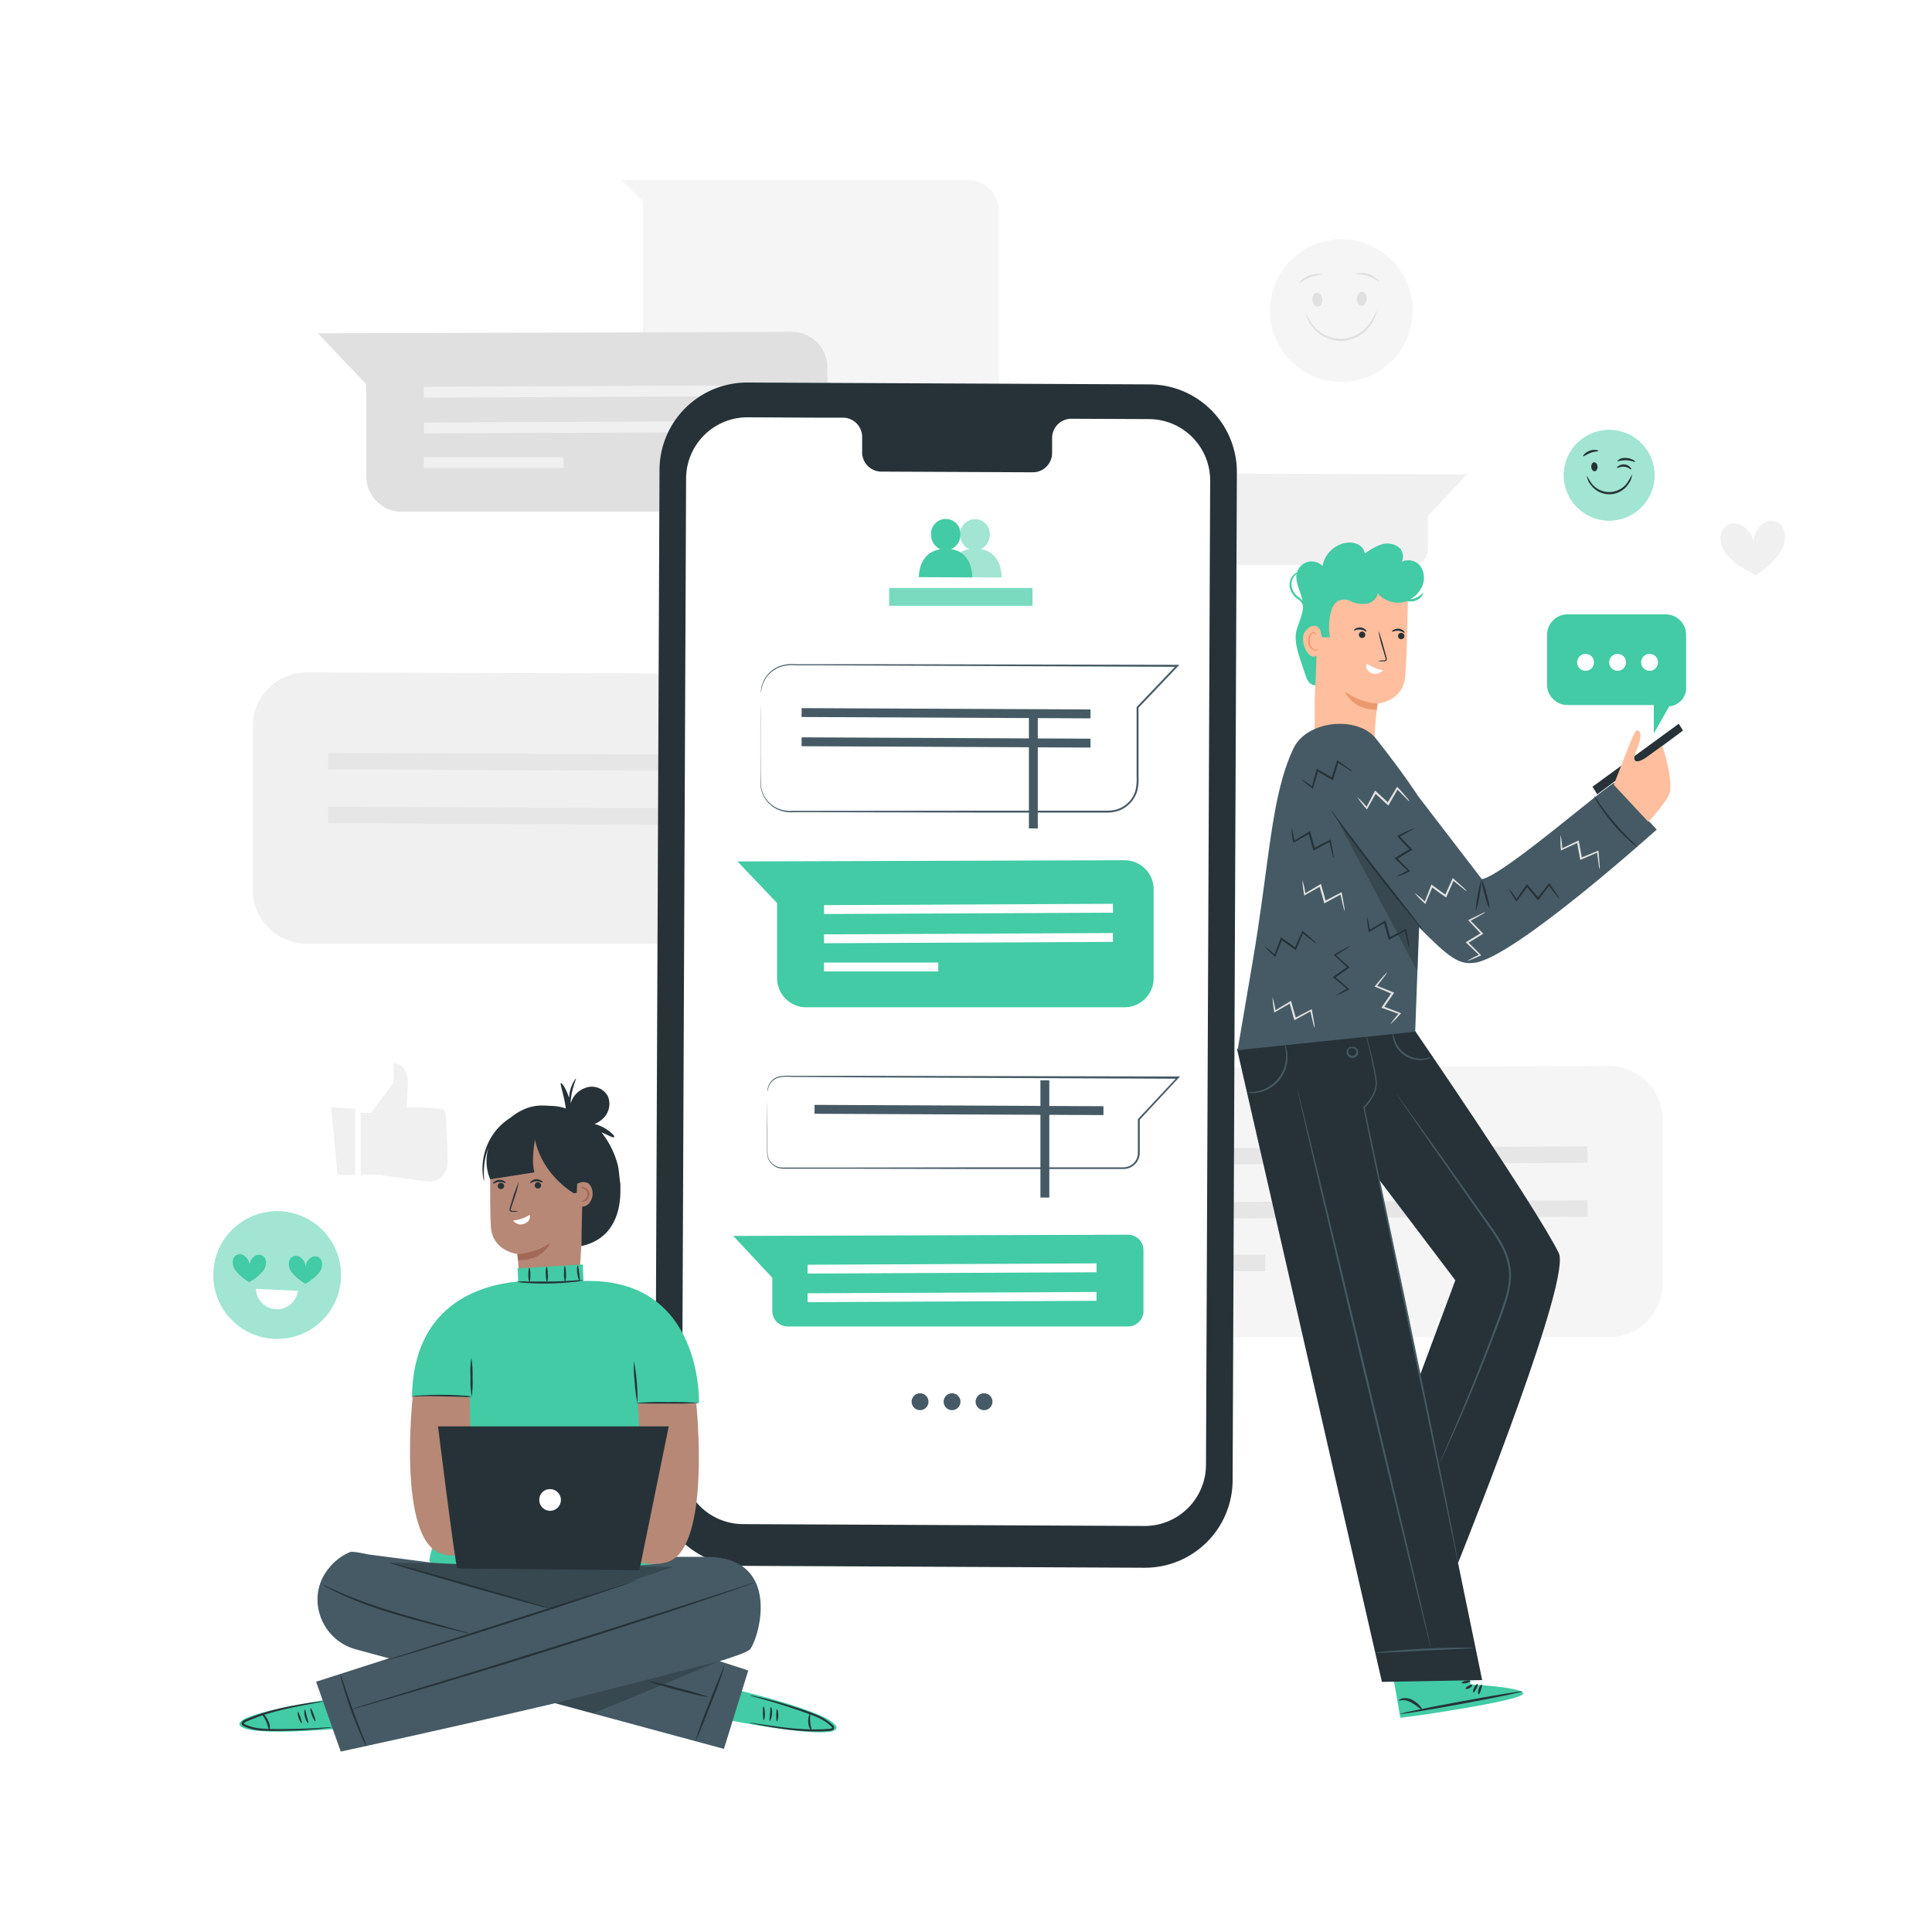 <svg class="animated" id="freepik_stories-chat" xmlns="http://www.w3.org/2000/svg" viewBox="0 0 500 500" version="1.1"
    xmlns:xlink="http://www.w3.org/1999/xlink" xmlns:svgjs="http://svgjs.com/svgjs">
    <style>
        svg#freepik_stories-chat:not(.animated) .animable {
            opacity: 0;
        }

        svg#freepik_stories-chat.animated #freepik--background-complete--inject-2 {
            animation: 1s 1 forwards cubic-bezier(.36, -0.01, .5, 1.38) fadeIn;
            animation-delay: 0s;
        }

        svg#freepik_stories-chat.animated #freepik--Device--inject-2 {
            animation: 1s 1 forwards cubic-bezier(.36, -0.01, .5, 1.38) zoomIn;
            animation-delay: 0s;
        }

        svg#freepik_stories-chat.animated #freepik--Emojis--inject-2 {
            animation: 1s 1 forwards cubic-bezier(.36, -0.01, .5, 1.38) slideUp;
            animation-delay: 0s;
        }

        svg#freepik_stories-chat.animated #freepik--character-2--inject-2 {
            animation: 1s 1 forwards cubic-bezier(.36, -0.01, .5, 1.38) slideRight;
            animation-delay: 0s;
        }

        svg#freepik_stories-chat.animated #freepik--character-1--inject-2 {
            animation: 1s 1 forwards cubic-bezier(.36, -0.01, .5, 1.38) slideLeft;
            animation-delay: 0s;
        }

        @keyframes fadeIn {
            0% {
                opacity: 0;
            }

            100% {
                opacity: 1;
            }
        }

        @keyframes zoomIn {
            0% {
                opacity: 0;
                transform: scale(0.5);
            }

            100% {
                opacity: 1;
                transform: scale(1);
            }
        }

        @keyframes slideUp {
            0% {
                opacity: 0;
                transform: translateY(30px);
            }

            100% {
                opacity: 1;
                transform: inherit;
            }
        }

        @keyframes slideRight {
            0% {
                opacity: 0;
                transform: translateX(30px);
            }

            100% {
                opacity: 1;
                transform: translateX(0);
            }
        }

        @keyframes slideLeft {
            0% {
                opacity: 0;
                transform: translateX(-30px);
            }

            100% {
                opacity: 1;
                transform: translateX(0);
            }
        }
    </style>
    <g id="freepik--background-complete--inject-2" style="transform-origin: 263.696px 196.325px 0px;" class="animable">
        <path
            d="M430.3,289.76v42.41a13.9,13.9,0,0,1-13.9,13.9H264.33a13.9,13.9,0,0,1-13.89-13.9V296.33L231.5,276.44l184.86-.57A13.89,13.89,0,0,1,430.3,289.76Z"
            style="fill: rgb(245, 245, 245); transform-origin: 330.9px 310.97px 0px;" id="elnplq1ymh989"
            class="animable"></path>
        <polygon points="272.85 301.56 410.85 300.92 410.83 296.68 272.84 297.32 272.85 301.56"
            style="fill: rgb(230, 230, 230); transform-origin: 341.845px 299.12px 0px;" id="elepd8v1ubgq7"
            class="animable"></polygon>
        <polygon points="272.85 315.51 410.85 314.88 410.83 310.64 272.84 311.27 272.85 315.51"
            style="fill: rgb(230, 230, 230); transform-origin: 341.845px 313.075px 0px;" id="el849thohiv7a"
            class="animable"></polygon>
        <g id="elg9phyxgmm7s">
            <rect x="272.84" y="324.74" width="54.6" height="4.24"
                style="fill: rgb(230, 230, 230); transform-origin: 300.14px 326.86px 0px; transform: rotate(-0.28deg);"
                class="animable" id="elg8nh8e2nds7"></rect>
        </g>
        <path d="M160.79,46.58h89.69a8,8,0,0,1,8,8V98.49a8,8,0,0,1-8,8H174.37a8,8,0,0,1-8-8V52.12Z"
            style="fill: rgb(245, 245, 245); transform-origin: 209.635px 76.535px 0px;" id="elw1dl6m612s8"
            class="animable"></path>
        <path
            d="M273.47,126.44V142.2a4,4,0,0,0,4,4h88.06a4,4,0,0,0,4-4v-8.61l10.11-10.82-102.16-.33A4,4,0,0,0,273.47,126.44Z"
            style="fill: rgb(240, 240, 240); transform-origin: 326.555px 134.32px 0px;" id="elkb3ifbtu64"
            class="animable"></path>
        <path
            d="M214.11,95.09v28.13a9.21,9.21,0,0,1-9.21,9.22H104a9.21,9.21,0,0,1-9.21-9.22V99.46L82.26,86.26l122.61-.38A9.21,9.21,0,0,1,214.11,95.09Z"
            style="fill: rgb(224, 224, 224); transform-origin: 148.185px 109.16px 0px;" id="el96kkvqiuf5n"
            class="animable"></path>
        <polygon points="109.69 102.92 201.21 102.5 201.2 99.69 109.68 100.11 109.69 102.92"
            style="fill: rgb(240, 240, 240); transform-origin: 155.445px 101.305px 0px;" id="elwevljj72rm"
            class="animable"></polygon>
        <polygon points="109.69 112.18 201.21 111.75 201.2 108.94 109.68 109.36 109.69 112.18"
            style="fill: rgb(240, 240, 240); transform-origin: 155.445px 110.56px 0px;" id="el0lfwz9ogtdxj"
            class="animable"></polygon>
        <g id="elq5nh2kx50a9">
            <rect x="109.68" y="118.3" width="36.21" height="2.81"
                style="fill: rgb(240, 240, 240); transform-origin: 127.785px 119.705px 0px; transform: rotate(-0.28deg);"
                class="animable" id="elhuwjiwk4in"></rect>
        </g>
        <path
            d="M65.45,187.92v42.42a13.89,13.89,0,0,0,13.9,13.89H231.42a13.89,13.89,0,0,0,13.9-13.89V194.5l18.93-19.89L79.39,174A13.9,13.9,0,0,0,65.45,187.92Z"
            style="fill: rgb(240, 240, 240); transform-origin: 164.85px 209.115px 0px;" id="el59fqwvwav3x"
            class="animable"></path>
        <polygon points="222.9 199.72 84.9 199.09 84.92 194.85 222.91 195.48 222.9 199.72"
            style="fill: rgb(230, 230, 230); transform-origin: 153.905px 197.285px 0px;" id="el2rpntxsrnhg"
            class="animable"></polygon>
        <polygon points="222.9 213.68 84.9 213.04 84.92 208.8 222.91 209.44 222.9 213.68"
            style="fill: rgb(230, 230, 230); transform-origin: 153.905px 211.24px 0px;" id="ely7z0h3fftef"
            class="animable"></polygon>
        <g id="elr1p63o8afs">
            <rect x="193.49" y="197.72" width="4.24" height="54.6"
                style="fill: rgb(230, 230, 230); transform-origin: 195.61px 225.02px 0px; transform: rotate(-89.72deg);"
                class="animable" id="elwfrero4m92"></rect>
        </g>
        <g id="el0jvttfqh6abc">
            <circle cx="347.14" cy="80.39" r="18.47"
                style="fill: rgb(245, 245, 245); transform-origin: 347.14px 80.39px 0px; transform: rotate(-65.78deg);"
                class="animable" id="eljoit8srkjh"></circle>
        </g>
        <path
            d="M340.77,75.74c.69-.06,1.33.71,1.41,1.72s-.41,1.88-1.11,1.94-1.34-.72-1.42-1.73S340.07,75.79,340.77,75.74Z"
            style="fill: rgb(224, 224, 224); transform-origin: 340.915px 77.57px 0px;" id="el81xbbcbbpc4"
            class="animable"></path>
        <path d="M342.39,71.06a21.58,21.58,0,0,0-3.29.67,21.65,21.65,0,0,0-2.94,1.63,5.81,5.81,0,0,1,6.23-2.3Z"
            style="fill: rgb(224, 224, 224); transform-origin: 339.275px 72.116px 0px;" id="elxeay6plkzq8"
            class="animable"></path>
        <path d="M352.51,75.5c-.71,0-1.31.76-1.35,1.78s.49,1.85,1.2,1.88,1.3-.77,1.34-1.78S353.21,75.52,352.51,75.5Z"
            style="fill: rgb(224, 224, 224); transform-origin: 352.43px 77.33px 0px;" id="elus2uhc88zh9"
            class="animable"></path>
        <path d="M350.69,70.89a5.8,5.8,0,0,1,6.31,2,20.23,20.23,0,0,0-3-1.51A22.38,22.38,0,0,0,350.69,70.89Z"
            style="fill: rgb(224, 224, 224); transform-origin: 353.845px 71.76px 0px;" id="el7ph1s1ervmf"
            class="animable"></path>
        <path
            d="M356.25,80.2a3.34,3.34,0,0,1-.13,1A8.48,8.48,0,0,1,355,83.7a9.82,9.82,0,0,1-2.81,2.91,8.93,8.93,0,0,1-9.53.5,9.94,9.94,0,0,1-3.11-2.61,8.49,8.49,0,0,1-1.32-2.38,2.71,2.71,0,0,1-.23-1,14.06,14.06,0,0,0,1.85,3.11,9.67,9.67,0,0,0,3,2.41,8.64,8.64,0,0,0,9-.47,9.82,9.82,0,0,0,2.77-2.71A14.42,14.42,0,0,0,356.25,80.2Z"
            style="fill: rgb(224, 224, 224); transform-origin: 347.125px 84.226px 0px;" id="elymu0w0ifhk"
            class="animable"></path>
        <path
            d="M93.35,288H96l5.84-7.78v-5.11s4.13-.24,3.65,6.45,0,5,0,5,8.77,0,9.5.76c.53.53.77,8.87.86,13.39a4.92,4.92,0,0,1-3.62,4.94,4.49,4.49,0,0,1-1,.12C109.15,305.72,98,304,98,304H93.35Z"
            style="fill: rgb(240, 240, 240); transform-origin: 104.602px 290.44px 0px;" id="eloyw0t0jzkw"
            class="animable"></path>
        <polygon points="85.7 286.57 87.34 304.06 91.92 304.06 91.92 286.92 85.7 286.57"
            style="fill: rgb(240, 240, 240); transform-origin: 88.81px 295.315px 0px;" id="eltugkuv17ap7"
            class="animable"></polygon>
        <path
            d="M461,135.92a3.54,3.54,0,0,0-4.94-.23,6,6,0,0,0-2.25,4.56,6.14,6.14,0,0,0-3-4.22,3.58,3.58,0,0,0-4.91.88,4.79,4.79,0,0,0-.5,3.42,6.5,6.5,0,0,0,1.42,3.19c2.77,2.94,4.2,3.41,7.63,5.4,3.12-2.42,4.13-3,6.47-6.33a6.54,6.54,0,0,0,1-3.35A4.83,4.83,0,0,0,461,135.92Z"
            style="fill: rgb(240, 240, 240); transform-origin: 453.611px 141.858px 0px;" id="eli8kf7bk3w6n"
            class="animable"></path>
    </g>
    <g id="freepik--Device--inject-2" style="transform-origin: 244.835px 252.365px 0px;" class="animable">
        <path
            d="M296.22,405.73l-104.08-.49a22.66,22.66,0,0,1-22.57-22.76l1.11-260.93A22.68,22.68,0,0,1,193.45,99l104.08.48a22.68,22.68,0,0,1,22.57,22.77L319,383.15A22.69,22.69,0,0,1,296.22,405.73Z"
            style="fill: rgb(38, 50, 56); transform-origin: 244.835px 252.365px 0px;" id="el9ka438aylfu"
            class="animable"></path>
        <path
            d="M297.38,108.46l-20.18-.09a5,5,0,0,0-4.92,5.1v3.66a5,5,0,0,1-4.92,5.1L228,122.05a5,5,0,0,1-4.88-5.15l0-3.66a5,5,0,0,0-4.88-5.15l-7.1,0L193.51,108a15.88,15.88,0,0,0-15.95,15.81l-1.08,254.68a15.89,15.89,0,0,0,15.81,15.95l103.87.48a15.88,15.88,0,0,0,15.95-15.81l1.08-254.68A15.89,15.89,0,0,0,297.38,108.46Z"
            style="fill: rgb(255, 255, 255); transform-origin: 244.835px 251.46px 0px;" id="elckwo03xzczu"
            class="animable"></path>
        <path d="M240.29,362.76a2.18,2.18,0,1,1-2.18-2.18A2.19,2.19,0,0,1,240.29,362.76Z"
            style="fill: rgb(69, 90, 100); transform-origin: 238.11px 362.76px 0px;" id="elafn0w1sqka" class="animable">
        </path>
        <path d="M248.57,362.76a2.18,2.18,0,1,1-2.18-2.18A2.19,2.19,0,0,1,248.57,362.76Z"
            style="fill: rgb(69, 90, 100); transform-origin: 246.39px 362.76px 0px;" id="eltkcsa7oc2k" class="animable">
        </path>
        <path d="M256.85,362.76a2.18,2.18,0,1,1-2.18-2.18A2.19,2.19,0,0,1,256.85,362.76Z"
            style="fill: rgb(69, 90, 100); transform-origin: 254.67px 362.76px 0px;" id="elkclowxyabs" class="animable">
        </path>
        <path
            d="M196.91,179.51s0-.18,0-.55a7.22,7.22,0,0,1,1.47-4,7.44,7.44,0,0,1,2.81-2.32,9.13,9.13,0,0,1,4.53-.75h18.92l80,.16h.59l-.41.43-10.25,10.78.07-.17v17.85a13.38,13.38,0,0,1-.26,3.55,7.66,7.66,0,0,1-1.69,3.15,7.75,7.75,0,0,1-2.88,2.06,8.59,8.59,0,0,1-3.46.59H253.71L210,210.2H205.4a8.67,8.67,0,0,1-4.29-.77,7.68,7.68,0,0,1-4.32-6.39c0-5,0-9.21,0-12.7s0-6.17.05-8c0-.91,0-1.6,0-2.09s0-.71,0-.71,0,.24,0,.71,0,1.18,0,2.09c0,1.85,0,4.55,0,8s0,7.75.07,12.68a7.37,7.37,0,0,0,4.18,6.11,8.28,8.28,0,0,0,4.14.72H210l43.76-.05,25.84,0h6.78a8,8,0,0,0,3.26-.55,7.35,7.35,0,0,0,2.7-1.92,7.09,7.09,0,0,0,1.56-2.94,12.84,12.84,0,0,0,.25-3.42V183l.07-.07,10.26-10.78.19.43-80-.34-13.44-.07-5.49,0a9,9,0,0,0-4.44.69,7.34,7.34,0,0,0-2.78,2.24,7.65,7.65,0,0,0-1.22,2.34A11.38,11.38,0,0,0,196.91,179.51Z"
            style="fill: rgb(69, 90, 100); transform-origin: 251.01px 191.074px 0px;" id="elb4o75a4f2ci"
            class="animable"></path>
        <polygon points="282.22 185.91 207.45 185.56 207.46 183.26 282.22 183.61 282.22 185.91"
            style="fill: rgb(69, 90, 100); transform-origin: 244.835px 184.585px 0px;" id="elztnwowq622"
            class="animable"></polygon>
        <polygon points="282.22 193.47 207.45 193.12 207.46 190.82 282.22 191.17 282.22 193.47"
            style="fill: rgb(69, 90, 100); transform-origin: 244.835px 192.145px 0px;" id="elb4skm7ud0y6"
            class="animable"></polygon>
        <g id="eljdf501l07wb">
            <rect x="266.28" y="184.82" width="2.3" height="29.58"
                style="fill: rgb(69, 90, 100); transform-origin: 267.43px 199.61px 0px; transform: rotate(-89.72deg);"
                class="animable" id="el8lzwydv67rh"></rect>
        </g>
        <path
            d="M298.56,230.15v23a7.53,7.53,0,0,1-7.52,7.53h-82.4a7.53,7.53,0,0,1-7.53-7.53V233.72l-10.25-10.78L291,222.63A7.52,7.52,0,0,1,298.56,230.15Z"
            style="fill: #42CBA5; transform-origin: 244.71px 241.655px 0px;" id="el23baq4oifju" class="animable"></path>
        <polygon points="213.26 236.55 288.03 236.2 288.02 233.9 213.25 234.25 213.26 236.55"
            style="fill: rgb(255, 255, 255); transform-origin: 250.64px 235.225px 0px;" id="elbqtfep98je4"
            class="animable"></polygon>
        <polygon points="213.26 244.11 288.03 243.76 288.02 241.47 213.25 241.81 213.26 244.11"
            style="fill: rgb(255, 255, 255); transform-origin: 250.64px 242.79px 0px;" id="elyf5qsdyoipi"
            class="animable"></polygon>
        <g id="elpm5mdf6gb2c">
            <rect x="213.25" y="249.11" width="29.58" height="2.3"
                style="fill: rgb(255, 255, 255); transform-origin: 228.04px 250.26px 0px; transform: rotate(-0.28deg);"
                class="animable" id="eltzgm8s11cbm"></rect>
        </g>
        <path
            d="M253.71,142.12a4,4,0,0,0,2.4-3.74,3.79,3.79,0,1,0-7.57,0,4,4,0,0,0,2.41,3.77c-5.83.88-5.57,7.22-5.57,7.22l13.79.06S259.49,143,253.71,142.12Z"
            style="fill: #42CBA5; transform-origin: 252.276px 141.913px 0px;" id="elvhz8yqviorl" class="animable">
        </path>
        <g id="el9kfm06yqche">
            <path
                d="M253.71,142.12a4,4,0,0,0,2.4-3.74,3.79,3.79,0,1,0-7.57,0,4,4,0,0,0,2.41,3.77c-5.83.88-5.57,7.22-5.57,7.22l13.79.06S259.49,143,253.71,142.12Z"
                style="fill: rgb(255, 255, 255); opacity: 0.5; transform-origin: 252.276px 141.913px 0px;"
                class="animable" id="elw8jdubbwn1s"></path>
        </g>
        <path
            d="M246.14,142.12a4.06,4.06,0,0,0,2.41-3.74,3.8,3.8,0,1,0-7.58,0,4,4,0,0,0,2.41,3.77c-5.83.88-5.57,7.22-5.57,7.22l13.79.06S251.92,143,246.14,142.12Z"
            style="fill: #42CBA5; transform-origin: 244.706px 141.867px 0px;" id="eldhhxpba1skt" class="animable">
        </path>
        <g id="elx6hjvrp6yl">
            <rect x="230.13" y="152.17" width="37.07" height="4.6"
                style="fill: #42CBA5; transform-origin: 248.665px 154.47px 0px; transform: rotate(0.26deg);"
                class="animable" id="elzv10warveia"></rect>
        </g>
        <g id="elusdvkw9x1ua">
            <rect x="230.13" y="152.17" width="37.07" height="4.6"
                style="fill: rgb(255, 255, 255); opacity: 0.3; transform-origin: 248.665px 154.47px 0px; transform: rotate(0.26deg);"
                class="animable" id="elupz4jy4vwqd"></rect>
        </g>
        <path
            d="M198.64,282.52a2.74,2.74,0,0,1,0-.54,3.86,3.86,0,0,1,.51-1.53,4.06,4.06,0,0,1,2-1.71,10,10,0,0,1,3.56-.31h22.93l77.21.16h.59L305,279,294.9,289.84l.07-.18v7.25c0,.54,0,1,0,1.6a4.23,4.23,0,0,1-2.84,3.79,4.58,4.58,0,0,1-1.63.24H279.73l-23.31,0L217,302.46H203.51a7.77,7.77,0,0,1-1.73-.1,4.14,4.14,0,0,1-3.2-3.34,9.47,9.47,0,0,1-.06-1.49c0-1.91,0-3.65,0-5.22,0-3.13,0-5.56.05-7.24,0-.81,0-1.43,0-1.88s0-.64,0-.64,0,.22,0,.64,0,1.07,0,1.88c0,1.68,0,4.11.05,7.24,0,1.57,0,3.31,0,5.22a8.63,8.63,0,0,0,.07,1.44,3.85,3.85,0,0,0,3,3.11,8.28,8.28,0,0,0,1.67.08H209l8,0,39.46-.06h34.07a4.08,4.08,0,0,0,1.45-.21,3.76,3.76,0,0,0,2.14-1.91,3.68,3.68,0,0,0,.36-1.42c0-.5,0-1.05,0-1.57v-7.35l.07-.07,10.12-10.82.18.43-77.2-.33-22.93-.15a9.6,9.6,0,0,0-3.5.26,4,4,0,0,0-2.48,3.1A4.51,4.51,0,0,1,198.64,282.52Z"
            style="fill: rgb(69, 90, 100); transform-origin: 251.976px 290.465px 0px;" id="elitl5eczxcs"
            class="animable"></path>
        <polygon points="285.57 288.58 210.8 288.24 210.81 285.94 285.58 286.29 285.57 288.58"
            style="fill: rgb(69, 90, 100); transform-origin: 248.19px 287.26px 0px;" id="elk2lfu39izi" class="animable">
        </polygon>
        <g id="el9ulrsvqtlpl">
            <rect x="269.26" y="279.59" width="2.3" height="30.34"
                style="fill: rgb(69, 90, 100); transform-origin: 270.41px 294.76px 0px; transform: rotate(-89.72deg);"
                class="animable" id="el29a9dptxnfz"></rect>
        </g>
        <path
            d="M295.93,323.54v15.75a4,4,0,0,1-4,4H203.87a4,4,0,0,1-4-4v-8.61l-10.11-10.82,102.17-.32A4,4,0,0,1,295.93,323.54Z"
            style="fill: #42CBA5; transform-origin: 242.845px 331.415px 0px;" id="elphy0v6bfjqk" class="animable">
        </path>
        <polygon points="209.01 329.6 283.78 329.26 283.77 326.96 209 327.31 209.01 329.6"
            style="fill: rgb(255, 255, 255); transform-origin: 246.39px 328.28px 0px;" id="el10ere4hih03k"
            class="animable"></polygon>
        <polygon points="209.01 337 283.78 336.65 283.77 334.36 209 334.7 209.01 337"
            style="fill: rgb(255, 255, 255); transform-origin: 246.39px 335.68px 0px;" id="elpqgqhs452l"
            class="animable"></polygon>
    </g>
    <g id="freepik--Emojis--inject-2" style="transform-origin: 241.704px 228.876px 0px;"
        class="animable animator-active">
        <circle cx="416.45" cy="123" r="11.73" style="fill: #42CBA5; transform-origin: 416.45px 123px 0px;"
            id="elbpeurepgske" class="animable"></circle>
        <g id="elbnazri2poh8">
            <circle cx="416.45" cy="123" r="11.73"
                style="fill: rgb(255, 255, 255); opacity: 0.5; transform-origin: 416.45px 123px 0px;" class="animable"
                id="elvczgdxwkrer"></circle>
        </g>
        <path d="M412.56,119.64c.44,0,.84.47.88,1.11s-.29,1.19-.74,1.21-.84-.47-.88-1.11S412.11,119.66,412.56,119.64Z"
            style="fill: rgb(38, 50, 56); transform-origin: 412.63px 120.8px 0px;" id="elrwldn3kglaq" class="animable">
        </path>
        <path d="M413.65,116.69c0,.17-1,.12-2,.5s-1.81,1-1.93.88.49-1,1.73-1.44S413.7,116.54,413.65,116.69Z"
            style="fill: rgb(38, 50, 56); transform-origin: 411.678px 117.25px 0px;" id="el7yzdkjmcwkp"
            class="animable"></path>
        <path
            d="M422.15,121.47c-.13.1-.76-.58-1.77-.68s-1.77.41-1.87.29.08-.29.41-.52a2.43,2.43,0,0,1,1.53-.36,2.34,2.34,0,0,1,1.41.68C422.14,121.18,422.21,121.42,422.15,121.47Z"
            style="fill: rgb(38, 50, 56); transform-origin: 420.326px 120.834px 0px;" id="elga9c48rgrsc"
            class="animable"></path>
        <path
            d="M423.16,119.51c-.09.14-1-.35-2.31-.39s-2.26.36-2.34.2a2.71,2.71,0,0,1,2.36-.79C422.33,118.58,423.26,119.4,423.16,119.51Z"
            style="fill: rgb(38, 50, 56); transform-origin: 420.839px 119.016px 0px;" id="elkx5e91ucgd"
            class="animable"></path>
        <path
            d="M422.33,122.77a3.71,3.71,0,0,1-.74,2.25,5.94,5.94,0,0,1-10,.31,3.56,3.56,0,0,1-.87-2.2,14.07,14.07,0,0,0,1.2,2,5.76,5.76,0,0,0,9.29-.29A16.79,16.79,0,0,0,422.33,122.77Z"
            style="fill: rgb(38, 50, 56); transform-origin: 416.525px 125.342px 0px;" id="elgmqg92lq2pg"
            class="animable"></path>
        <path d="M88.22,330.49a16.5,16.5,0,1,1-16-17A16.5,16.5,0,0,1,88.22,330.49Z"
            style="fill: #42CBA5; transform-origin: 71.728px 329.983px 0px;" id="el4w2z5rsta9l" class="animable">
        </path>
        <g id="el4cg3y562oot">
            <path d="M88.22,330.49a16.5,16.5,0,1,1-16-17A16.5,16.5,0,0,1,88.22,330.49Z"
                style="fill: rgb(255, 255, 255); opacity: 0.5; transform-origin: 71.728px 329.983px 0px;"
                class="animable" id="elmycduvb0jof"></path>
        </g>
        <path
            d="M68.48,325.45a1.84,1.84,0,0,0-2.54-.37,3.16,3.16,0,0,0-1.37,2.24A3.23,3.23,0,0,0,63.25,325a1.87,1.87,0,0,0-2.57.22,2.48,2.48,0,0,0-.42,1.73,3.42,3.42,0,0,0,.57,1.71,13,13,0,0,0,3.67,3.15,12.09,12.09,0,0,0,3.63-2.94,3.44,3.44,0,0,0,.67-1.67A2.45,2.45,0,0,0,68.48,325.45Z"
            style="fill: #42CBA5; transform-origin: 64.542px 328.2px 0px;" id="elv53626xjke" class="animable"></path>
        <path
            d="M83,325.86a1.83,1.83,0,0,0-2.54-.36,3.1,3.1,0,0,0-1.37,2.24,3.23,3.23,0,0,0-1.32-2.32,1.86,1.86,0,0,0-2.57.22,2.46,2.46,0,0,0-.42,1.73,3.32,3.32,0,0,0,.57,1.71,13,13,0,0,0,3.67,3.15,12.4,12.4,0,0,0,3.63-2.94,3.47,3.47,0,0,0,.67-1.68A2.47,2.47,0,0,0,83,325.86Z"
            style="fill: #42CBA5; transform-origin: 79.061px 328.618px 0px;" id="eldwykoirt4at" class="animable">
        </path>
        <path d="M77.08,334.05a5.44,5.44,0,0,1-10.84-.5Z"
            style="fill: rgb(255, 255, 255); transform-origin: 71.66px 336.199px 0px;" id="elxzlst4hv2dh"
            class="animable"></path>
    </g>
    <g id="freepik--character-2--inject-2" style="transform-origin: 378.245px 292.478px 0px;" class="animable">
        <path
            d="M380.6,435.92l-2-10.56-18.95,3.36,2.75,15.83,1.19-.13c5.29-.63,26.76-3.91,30.06-5.64C397.38,436.85,380.6,435.92,380.6,435.92Z"
            style="fill: #42CBA5; transform-origin: 376.92px 434.955px 0px;" id="eli0nesqtycqf" class="animable"></path>
        <path d="M394,437.73c0,.18-7,1.63-15.76,3.24s-15.84,2.77-15.87,2.59,7-1.62,15.75-3.23S393.94,437.56,394,437.73Z"
            style="fill: rgb(38, 50, 56); transform-origin: 378.185px 440.646px 0px;" id="eleb7l1mwrlzo"
            class="animable"></path>
        <path d="M381.33,438c-.17-.06-.14-.64.17-1.26s.74-1,.89-.91,0,.61-.31,1.19S381.5,438.07,381.33,438Z"
            style="fill: rgb(38, 50, 56); transform-origin: 381.838px 436.912px 0px;" id="el5ac6gkv0l96"
            class="animable"></path>
        <path d="M382.67,438.49c-.18,0-.21-.67,0-1.4s.67-1.21.83-1.13,0,.67-.21,1.34S382.85,438.52,382.67,438.49Z"
            style="fill: rgb(38, 50, 56); transform-origin: 383.044px 437.221px 0px;" id="el1vpgaoy0w2o"
            class="animable"></path>
        <path
            d="M368,442.44c-.07.07-.4-.16-.9-.55a12,12,0,0,0-2-1.35A4.39,4.39,0,0,0,363,440c-.59,0-.95.19-1,.1s.26-.39.94-.56a3.84,3.84,0,0,1,2.58.39,7,7,0,0,1,2,1.61C367.88,442,368.09,442.38,368,442.44Z"
            style="fill: rgb(38, 50, 56); transform-origin: 365.008px 440.959px 0px;" id="elq1e0zltpe1l"
            class="animable"></path>
        <path d="M381,436c.12.13-.14.56-.64.86s-1,.32-1.06.15.29-.45.73-.72S380.9,435.88,381,436Z"
            style="fill: rgb(38, 50, 56); transform-origin: 380.161px 436.537px 0px;" id="elcmm75qg1h49"
            class="animable"></path>
        <path d="M380.54,435.05c0,.18-.43.42-1.07.55s-1.17.08-1.19-.1.46-.42,1.06-.54S380.49,434.88,380.54,435.05Z"
            style="fill: rgb(38, 50, 56); transform-origin: 379.41px 435.282px 0px;" id="elam5ngkirudm"
            class="animable"></path>
        <path
            d="M403.4,324.27c-5.87-11.85-37.33-57.69-37.33-57.69l-16.79,1.76,0-.1-18.79,2.06h0l-10.36,1.14,37.51,163.83,25.94-.47-6.24-30.31C381.63,393.74,406.65,330.83,403.4,324.27Zm-26.76,7.07-9.27,24.89-10.5-51Z"
            style="fill: rgb(38, 50, 56); transform-origin: 361.91px 350.925px 0px;" id="eluqa8gzp4ltk"
            class="animable"></path>
        <path
            d="M355.83,190.91c-.24-1.71.68-8.82.68-8.82s6.53-.48,7.14-6.92.68-21.35.68-21.35l-11.67-6.18-13.37,9.46-3.46,9,4.56,11.18-.14,3.7,0,8.47Z"
            style="fill: rgb(255, 190, 157); transform-origin: 350.08px 169.275px 0px;" id="elb60htbrbz4a"
            class="animable"></path>
        <path d="M363.46,164.62a.83.83,0,1,1-.8-.85A.82.82,0,0,1,363.46,164.62Z"
            style="fill: rgb(38, 50, 56); transform-origin: 362.63px 164.599px 0px;" id="elenmx1uwk5sp"
            class="animable"></path>
        <path
            d="M363.52,163.75c-.11.11-.71-.43-1.59-.51s-1.57.33-1.66.21.07-.25.37-.44a2.17,2.17,0,0,1,1.34-.3,2.14,2.14,0,0,1,1.25.54C363.49,163.5,363.57,163.71,363.52,163.75Z"
            style="fill: rgb(38, 50, 56); transform-origin: 361.89px 163.232px 0px;" id="el9geh71dmqlu"
            class="animable"></path>
        <path d="M353,163.61a.83.83,0,1,1-1.16.18A.83.83,0,0,1,353,163.61Z"
            style="fill: rgb(38, 50, 56); transform-origin: 352.51px 164.28px 0px;" id="eldhywz8k5sd" class="animable">
        </path>
        <path
            d="M353.65,163.44c-.11.1-.7-.44-1.59-.51s-1.57.33-1.66.2.07-.24.37-.43a2.21,2.21,0,0,1,1.34-.31,2.17,2.17,0,0,1,1.26.55C353.63,163.18,353.71,163.39,353.65,163.44Z"
            style="fill: rgb(38, 50, 56); transform-origin: 352.022px 162.917px 0px;" id="el94wnuiuak06"
            class="animable"></path>
        <path
            d="M356.62,171.06a5.94,5.94,0,0,1,1.46-.14c.23,0,.45,0,.51-.19a1.38,1.38,0,0,0-.11-.73c-.17-.59-.35-1.21-.55-1.86a33.64,33.64,0,0,1-1.2-4.85,6.72,6.72,0,0,1,.52,1.37c.28.86.65,2.05,1,3.38.18.65.36,1.28.52,1.87a1.42,1.42,0,0,1,.06.94.53.53,0,0,1-.39.3,1.36,1.36,0,0,1-.39,0A6.06,6.06,0,0,1,356.62,171.06Z"
            style="fill: rgb(38, 50, 56); transform-origin: 357.752px 167.227px 0px;" id="elr8lctv6gy7m"
            class="animable"></path>
        <path
            d="M353.66,171.8c-.89-.62,2.43,1.57,4.25,1.62a2.47,2.47,0,0,1-3,.75C353.06,173.3,353.66,171.8,353.66,171.8Z"
            style="fill: rgb(255, 255, 255); transform-origin: 355.711px 173.043px 0px;" id="elm5sq123pgy7"
            class="animable"></path>
        <path d="M356.51,182.09a16.12,16.12,0,0,1-8.46-3.16s1.78,4.8,8.27,4.74Z"
            style="fill: rgb(235, 153, 110); transform-origin: 352.28px 181.3px 0px;" id="elabz1jhdevqw"
            class="animable"></path>
        <path
            d="M341.15,167.9s-.09.07-.25.16a1,1,0,0,1-.72.05,2.35,2.35,0,0,1-1.22-2.06,3.16,3.16,0,0,1,.18-1.39,1.09,1.09,0,0,1,.68-.77.48.48,0,0,1,.58.22c.08.15.05.27.08.27s.12-.1.06-.32a.6.6,0,0,0-.24-.33.7.7,0,0,0-.54-.11,1.35,1.35,0,0,0-.95.91,3.31,3.31,0,0,0-.24,1.56,2.51,2.51,0,0,0,1.55,2.29,1,1,0,0,0,.86-.2C341.15,168,341.17,167.91,341.15,167.9Z"
            style="fill: rgb(235, 153, 110); transform-origin: 339.857px 166.006px 0px;" id="eluq0sztp4x5i"
            class="animable"></path>
        <path
            d="M366,154.89a4.18,4.18,0,0,1-1.09.21,6.93,6.93,0,0,0,2.87-2.83,5.5,5.5,0,0,0,0-5.48,3.9,3.9,0,0,0-5-1.4,3.15,3.15,0,0,0-1.11-4,5.15,5.15,0,0,0-4.44-.39,15.38,15.38,0,0,0-4,2.28,3.28,3.28,0,0,0-1.83-2.4,5.09,5.09,0,0,0-3.06-.39,7.45,7.45,0,0,0-6.07,6,3.94,3.94,0,0,0-6.56,1.51.74.74,0,0,1,0,.14,3.14,3.14,0,0,0-1.44,1.26,3.77,3.77,0,0,0-.31,3.2,5.16,5.16,0,0,0,2,2.51,4.12,4.12,0,0,1,.92.89,2.16,2.16,0,0,1,.35,1c-.09,2.16-1.19,4.2-1.73,6.32-.74,2.94.89,6.95,1.83,9.83s1.27,4,3.1,4.23l.28-7.74c-2,1.64-4.67-4-2.92-6.25s3.61-1.48,3.93-.06a13.82,13.82,0,0,0,.47,1.61h2l-.22-1.69s-.41-7.51,3.18-8a3.63,3.63,0,0,1,2.72.5,7.63,7.63,0,0,0,3.65.51c1.28,0,3-1.46,3-2.73a7,7,0,0,0,6,2.41,6.52,6.52,0,0,0,1.69-.41,3.55,3.55,0,0,0,2.06-.05,3.5,3.5,0,0,0,1.72-1.23c.32-.45.38-.79.32-.82A6.54,6.54,0,0,1,366,154.89Zm-29.8-.24a4.85,4.85,0,0,1-1.78-2.3,3.35,3.35,0,0,1,.23-2.77,2.76,2.76,0,0,1,.89-1c-.34,2.27,1.14,4.57,1.53,6.94A5,5,0,0,0,336.24,154.65Z"
            style="fill: #42CBA5; transform-origin: 351.125px 158.893px 0px;" id="ellshjbrd39z" class="animable"></path>
        <path
            d="M400.38,164.28v12.89a5.29,5.29,0,0,0,5.29,5.29H428v7.37l4-7.05h0a4.7,4.7,0,0,0,4.36-4.69V164.28A5.29,5.29,0,0,0,431,159H405.67A5.29,5.29,0,0,0,400.38,164.28Z"
            style="fill: #42CBA5; transform-origin: 418.37px 174.415px 0px;" id="ell6lk31isd4i" class="animable"></path>
        <path d="M412.53,171.41a2.18,2.18,0,1,1-2.18-2.18A2.18,2.18,0,0,1,412.53,171.41Z"
            style="fill: rgb(255, 255, 255); transform-origin: 410.35px 171.41px 0px;" id="ely69z9cetgt"
            class="animable"></path>
        <path d="M420.81,171.41a2.18,2.18,0,1,1-2.18-2.18A2.18,2.18,0,0,1,420.81,171.41Z"
            style="fill: rgb(255, 255, 255); transform-origin: 418.63px 171.41px 0px;" id="elgy0phzm2cd4"
            class="animable"></path>
        <path d="M429.09,171.41a2.18,2.18,0,1,1-2.18-2.18A2.18,2.18,0,0,1,429.09,171.41Z"
            style="fill: rgb(255, 255, 255); transform-origin: 426.91px 171.41px 0px;" id="eloq6e7fdmcx"
            class="animable"></path>
        <path
            d="M418,202.59c-.45-1-28.85,24.07-34.51,24.93l-16.56-21.58s-3.44-5.45-10.83-14.79c-4.76-6-17.91-4.78-21.37,2.57-5.87,12.47-6.07,29-10.61,55.56l-3.84,22.53s5.67-.67,5.65-.62L366.25,267l1-27c8,8.08,10.44,9.77,14.59,9.13,10.43-1.62,46.92-34.44,46.92-34.44S418.44,203.61,418,202.59Z"
            style="fill: rgb(69, 90, 100); transform-origin: 374.52px 229.569px 0px;" id="el51y7x2hwjze"
            class="animable"></path>
        <path
            d="M423.84,219.28a10.46,10.46,0,0,1-2-1.58,45,45,0,0,1-8.08-9.48,10.16,10.16,0,0,1-1.23-2.28A16.88,16.88,0,0,1,414,208c.92,1.29,2.23,3.05,3.8,4.89s3.09,3.41,4.22,4.53A15.71,15.71,0,0,1,423.84,219.28Z"
            style="fill: rgb(38, 50, 56); transform-origin: 418.185px 212.61px 0px;" id="eldvgl5w4qge7"
            class="animable"></path>
        <path d="M381.88,236.07a37.24,37.24,0,0,1,1.52-8.55,35.86,35.86,0,0,1-1.52,8.55Z"
            style="fill: rgb(38, 50, 56); transform-origin: 382.64px 231.795px 0px;" id="elgilqg3kjjvp"
            class="animable"></path>
        <path
            d="M385.5,235.18a14.82,14.82,0,0,1-1.27-3.71,14.5,14.5,0,0,1-.77-3.84,15.31,15.31,0,0,1,1.27,3.71A15,15,0,0,1,385.5,235.18Z"
            style="fill: rgb(38, 50, 56); transform-origin: 384.48px 231.405px 0px;" id="elmy19vllq0ym"
            class="animable"></path>
        <g id="elofiojh4tvnb">
            <polygon points="345.84 211.67 366.83 251.35 367.3 239.58 345.84 211.67"
                style="opacity: 0.2; transform-origin: 356.57px 231.51px 0px;" class="animable" id="elfcdcdcv3yy">
            </polygon>
        </g>
        <path
            d="M344.48,209.74a9.28,9.28,0,0,1,1,1.2l2.5,3.35c2.11,2.84,5.06,6.73,8.37,11l8.5,10.89,2.55,3.32a9,9,0,0,1,.88,1.26,9.27,9.27,0,0,1-1-1.13c-.69-.84-1.59-1.92-2.68-3.22-2.24-2.74-5.31-6.54-8.62-10.8s-6.22-8.2-8.26-11.09c-1-1.45-1.83-2.63-2.37-3.46A8.73,8.73,0,0,1,344.48,209.74Z"
            style="fill: rgb(38, 50, 56); transform-origin: 356.38px 225.25px 0px;" id="el7w9j41i900o" class="animable">
        </path>
        <path
            d="M345.14,222.14a5.32,5.32,0,0,1-.37-1.21c-.2-.79-.46-1.92-.77-3.31l.31.15L340.18,220l-.28.15-.09-.31c-.15-.54-.31-1.11-.48-1.69l-.72-2.59.37.15L334.91,218l-.25.14,0-.28a24.24,24.24,0,0,1-.42-3.74,24.21,24.21,0,0,1,.8,3.68l-.29-.14,4-2.39.28-.17.09.32c.23.83.48,1.7.73,2.59.17.58.33,1.15.48,1.69l-.37-.15,4.17-2.17.25-.14.05.28c.26,1.39.47,2.54.59,3.34A5.1,5.1,0,0,1,345.14,222.14Z"
            style="fill: rgb(38, 50, 56); transform-origin: 339.691px 218.13px 0px;" id="el5xuip3hwlu7"
            class="animable"></path>
        <path
            d="M350.07,199.71a4.81,4.81,0,0,1-1.12-.61c-.69-.43-1.66-1.06-2.84-1.84l.32-.11c-.42,1.33-.89,2.85-1.4,4.48l-.1.31-.28-.16-1.52-.89-2.32-1.36.37-.15-1.33,4.48-.08.27-.22-.17a24.68,24.68,0,0,1-2.9-2.4,25.59,25.59,0,0,1,3.13,2.09l-.3.1c.35-1.32.76-2.84,1.21-4.5l.09-.32.28.17,2.33,1.34,1.52.89-.37.14L346,197l.1-.27.23.16c1.15.82,2.09,1.5,2.74,2A5.25,5.25,0,0,1,350.07,199.71Z"
            style="fill: rgb(38, 50, 56); transform-origin: 343.36px 200.43px 0px;" id="el11i7eyho2hkk"
            class="animable"></path>
        <path
            d="M364.8,207.42a5,5,0,0,1-.95-.85c-.58-.57-1.4-1.4-2.38-2.42l.34,0c-.7,1.21-1.5,2.58-2.35,4.07l-.16.27-.24-.22-1.29-1.19-2-1.83.4-.07c-.84,1.51-1.61,2.88-2.28,4.07l-.14.25-.18-.21a25.17,25.17,0,0,1-2.3-3,25.53,25.53,0,0,1,2.6,2.72l-.32,0,2.17-4.13.16-.29.24.22,2,1.83,1.28,1.2-.39,0,2.42-4,.15-.24.19.21c1,1,1.72,1.92,2.24,2.54A4.79,4.79,0,0,1,364.8,207.42Z"
            style="fill: rgb(224, 224, 224); transform-origin: 358.035px 206.55px 0px;" id="eldwap6y93ok8"
            class="animable"></path>
        <path
            d="M403.64,232.67s-.34-.32-.84-.95-1.21-1.56-2.05-2.7h.34l-2.84,3.74-.2.25-.2-.24-1.14-1.35L395,229.36h.4l-2.77,3.75-.17.23-.15-.23a25.66,25.66,0,0,1-1.91-3.24,24.24,24.24,0,0,1,2.23,3h-.32c.79-1.11,1.69-2.4,2.68-3.82l.19-.26.21.25,1.73,2.06,1.13,1.35h-.4l2.91-3.68.18-.23.16.23c.81,1.17,1.46,2.13,1.91,2.81A5.79,5.79,0,0,1,403.64,232.67Z"
            style="fill: rgb(38, 50, 56); transform-origin: 397.02px 230.94px 0px;" id="elp65fepyh45" class="animable">
        </path>
        <path
            d="M379.59,230.65a5.59,5.59,0,0,1-1-.73c-.64-.5-1.55-1.23-2.64-2.12l.33-.08L374.38,232l-.12.29-.26-.19-1.43-1-2.17-1.6.39-.11c-.66,1.6-1.26,3-1.79,4.31l-.11.27-.2-.2a23.74,23.74,0,0,1-2.63-2.68,24.76,24.76,0,0,1,2.89,2.4l-.31.07c.49-1.28,1.06-2.75,1.68-4.35l.12-.31.26.19,2.18,1.58,1.42,1-.39.11,1.94-4.28.12-.26.21.18c1.06.94,1.93,1.71,2.53,2.26S379.62,230.61,379.59,230.65Z"
            style="fill: rgb(224, 224, 224); transform-origin: 372.826px 230.605px 0px;" id="elsm6g6ufcsj"
            class="animable"></path>
        <path
            d="M414,225a5.29,5.29,0,0,1-.26-1.24c-.12-.81-.28-2-.46-3.36l.3.17-4.32,1.86-.29.12-.06-.31c-.1-.56-.21-1.14-.32-1.73-.17-.92-.33-1.8-.48-2.65l.35.18L404.21,220l-.26.11v-.28a23.71,23.71,0,0,1-.07-3.76,23.84,23.84,0,0,1,.45,3.74l-.27-.17,4.21-2,.29-.15.06.33c.16.85.33,1.73.5,2.64.11.6.21,1.18.31,1.73l-.35-.19,4.35-1.77.27-.11,0,.28c.13,1.41.23,2.57.28,3.38A5.39,5.39,0,0,1,414,225Z"
            style="fill: rgb(224, 224, 224); transform-origin: 408.931px 220.535px 0px;" id="elhf01nlsw87g"
            class="animable"></path>
        <path
            d="M366.06,214.34A5.54,5.54,0,0,1,365,215c-.7.4-1.72,1-3,1.63l.06-.34,3.27,3.37.22.23-.27.17-1.5.91-2.3,1.4,0-.4,3.3,3.3.2.21-.26.11a24.24,24.24,0,0,1-3.49,1.4,25.57,25.57,0,0,1,3.33-1.76l-.05.32-3.38-3.22-.24-.22.28-.17,2.3-1.41,1.5-.91,0,.39c-1.17-1.24-2.26-2.41-3.21-3.43l-.2-.21.26-.12c1.27-.62,2.32-1.13,3.05-1.46A4.78,4.78,0,0,1,366.06,214.34Z"
            style="fill: rgb(38, 50, 56); transform-origin: 363.475px 220.665px 0px;" id="elxd8fy0wjdtn"
            class="animable"></path>
        <path
            d="M384.41,236.07a5.31,5.31,0,0,1-1.07.69c-.7.4-1.72,1-3,1.62l.05-.33,3.28,3.37.22.22-.27.17-1.5.92-2.31,1.39.05-.39,3.3,3.3.2.2-.26.11a25.82,25.82,0,0,1-3.49,1.41A25.57,25.57,0,0,1,383,247l-.06.32-3.37-3.22-.24-.23.28-.17,2.29-1.4,1.51-.92-.05.4-3.21-3.43-.2-.21.25-.12c1.27-.63,2.32-1.13,3.06-1.47A4.82,4.82,0,0,1,384.41,236.07Z"
            style="fill: rgb(224, 224, 224); transform-origin: 381.87px 242.41px 0px;" id="elp4z904i9tg8"
            class="animable"></path>
        <path
            d="M348,235.78a5.81,5.81,0,0,1-.37-1.22c-.2-.79-.46-1.92-.77-3.3l.31.14L343,233.65l-.28.16-.08-.31c-.16-.55-.32-1.12-.48-1.7-.25-.89-.5-1.76-.73-2.59l.37.15-4.06,2.29-.25.14,0-.28a26,26,0,0,1-.42-3.73,23.48,23.48,0,0,1,.8,3.67l-.29-.14,4-2.39.28-.16.09.31c.23.83.48,1.7.74,2.59l.47,1.7-.37-.16,4.17-2.17.25-.13.06.27c.26,1.39.46,2.54.59,3.34A5.39,5.39,0,0,1,348,235.78Z"
            style="fill: rgb(224, 224, 224); transform-origin: 342.535px 231.78px 0px;" id="el5wd71tzmftc"
            class="animable"></path>
        <path
            d="M364.66,245.22a5.55,5.55,0,0,1-.37-1.22c-.2-.79-.46-1.92-.77-3.3l.31.14-4.12,2.25-.28.16-.09-.31c-.16-.55-.32-1.12-.48-1.69-.25-.9-.49-1.77-.73-2.6l.37.15-4.06,2.29-.25.14,0-.27a26.19,26.19,0,0,1-.42-3.74,23.85,23.85,0,0,1,.8,3.67l-.29-.13,4-2.39.28-.17.09.32c.24.83.48,1.69.74,2.58l.47,1.7-.36-.16,4.16-2.17.26-.13.05.27c.26,1.39.46,2.54.59,3.34A4.79,4.79,0,0,1,364.66,245.22Z"
            style="fill: rgb(38, 50, 56); transform-origin: 359.219px 241.22px 0px;" id="elaz8ns1m4a96"
            class="animable"></path>
        <path
            d="M340.21,266a5.32,5.32,0,0,1-.37-1.21c-.2-.79-.46-1.92-.77-3.3l.31.14-4.12,2.25-.28.15-.09-.31c-.16-.54-.32-1.11-.48-1.69l-.72-2.59.36.15L330,261.92l-.25.14,0-.28a25.91,25.91,0,0,1-.42-3.74,24.21,24.21,0,0,1,.8,3.68l-.29-.14,4-2.39.28-.17.09.32c.24.83.48,1.7.74,2.59l.47,1.69-.36-.15,4.16-2.17.26-.14.05.28c.26,1.39.46,2.54.59,3.34A4.25,4.25,0,0,1,340.21,266Z"
            style="fill: rgb(224, 224, 224); transform-origin: 334.775px 262.02px 0px;" id="els0ahtzvimzm"
            class="animable"></path>
        <path
            d="M340.69,244.19a5,5,0,0,1-1.05-.72c-.65-.48-1.57-1.2-2.67-2.09l.33-.08-1.81,4.34-.12.29-.26-.19c-.47-.32-.95-.67-1.44-1l-2.18-1.57.38-.11-1.74,4.33-.11.26-.2-.19a26.61,26.61,0,0,1-2.67-2.65,23.83,23.83,0,0,1,2.93,2.36l-.31.08c.47-1.28,1-2.76,1.63-4.37l.11-.31.27.19L334,244.3l1.43,1-.38.1,1.89-4.3.12-.26.21.18c1.07.93,1.95,1.69,2.55,2.24A5.43,5.43,0,0,1,340.69,244.19Z"
            style="fill: rgb(38, 50, 56); transform-origin: 333.92px 244.245px 0px;" id="el76my32li95q"
            class="animable"></path>
        <path
            d="M349.41,244.78a5.05,5.05,0,0,1-1,.76c-.67.45-1.65,1.08-2.85,1.83l0-.34,3.51,3.13.23.22-.26.18-1.43,1-2.2,1.55,0-.39L349,255.8l.21.19-.24.13a24.77,24.77,0,0,1-3.39,1.64,26.09,26.09,0,0,1,3.2-2l0,.32-3.6-3-.25-.21.27-.19,2.19-1.56,1.43-1,0,.4-3.44-3.19-.21-.2.24-.14c1.22-.71,2.23-1.29,2.95-1.68A4.73,4.73,0,0,1,349.41,244.78Z"
            style="fill: rgb(38, 50, 56); transform-origin: 347.17px 251.27px 0px;" id="elc7y99qw0qdj" class="animable">
        </path>
        <path
            d="M359,251.6a5,5,0,0,1-.7,1.06c-.48.66-1.19,1.58-2.06,2.7l-.08-.33,4.36,1.75.29.11-.18.27-1,1.45-1.54,2.21-.12-.39,4.35,1.68.27.11-.19.2a23.83,23.83,0,0,1-2.62,2.7,26.12,26.12,0,0,1,2.33-2.95l.08.31-4.39-1.57-.31-.11.19-.27c.48-.71,1-1.45,1.52-2.22.35-.49.68-1,1-1.44l.11.38L356,255.42l-.26-.11.18-.22c.91-1.09,1.66-2,2.2-2.58S359,251.57,359,251.6Z"
            style="fill: rgb(224, 224, 224); transform-origin: 359.165px 258.359px 0px;" id="elaxohl8dovob"
            class="animable"></path>
        <path
            d="M353.56,267.9s0,.11.11.33.17.57.29,1c.24.87.6,2.16,1,3.83s.91,3.71,1.26,6.14a6.51,6.51,0,0,1-.51,3.91,12.67,12.67,0,0,1-2.56,3.63l0-.17c2.62,12.44,6.29,29.87,10.36,49.15,3.95,19,7.48,36.15,10,48.6,1.25,6.22,2.24,11.26,2.89,14.75.33,1.74.57,3.1.72,4a6,6,0,0,1,.16,1.42s-.08-.48-.26-1.4-.47-2.29-.82-4c-.73-3.51-1.77-8.53-3.05-14.72-2.6-12.45-6.17-29.61-10.12-48.56-4-19.3-7.62-36.74-10.2-49.18l0-.1.07-.07c2.12-2.13,3.55-4.82,3-7.24-.32-2.41-.81-4.47-1.18-6.14s-.69-2.93-.91-3.84l-.24-1A1.45,1.45,0,0,1,353.56,267.9Z"
            style="fill: rgb(69, 90, 100); transform-origin: 365.055px 336.195px 0px;" id="elxu2gg8b03bq"
            class="animable"></path>
        <path
            d="M332.5,270.3s.16.22.31.68a7.78,7.78,0,0,1,.38,2,9.24,9.24,0,0,1-7.63,9.77,8.08,8.08,0,0,1-2,.12,1.92,1.92,0,0,1-.73-.13c0-.1,1.06,0,2.69-.35a9.34,9.34,0,0,0,7.33-9.4A23,23,0,0,0,332.5,270.3Z"
            style="fill: rgb(69, 90, 100); transform-origin: 328.022px 276.593px 0px;" id="eltke99nkji7"
            class="animable"></path>
        <path
            d="M349.25,271.37s0-.15.24-.28a1.31,1.31,0,0,1,1-.13,1.33,1.33,0,0,1,1,1.11,1.5,1.5,0,0,1-2.69,1.11,1.43,1.43,0,0,1-.17-1.49c.41-.81,1.07-.83,1.05-.77s-.48.24-.7.9a1.07,1.07,0,0,0,.19,1.06,1.15,1.15,0,0,0,1.22.33,1.1,1.1,0,0,0,.62-1.08.93.93,0,0,0-.65-.82A1.78,1.78,0,0,0,349.25,271.37Z"
            style="fill: rgb(69, 90, 100); transform-origin: 350px 272.344px 0px;" id="el668izeqcr47" class="animable">
        </path>
        <path
            d="M370.39,273.59a3.69,3.69,0,0,1-1.94.67,7,7,0,0,1-7.77-5,3.82,3.82,0,0,1-.19-2c.09,0,.11.78.53,1.93a7.2,7.2,0,0,0,7.39,4.78C369.63,273.81,370.36,273.51,370.39,273.59Z"
            style="fill: rgb(69, 90, 100); transform-origin: 365.412px 270.799px 0px;" id="el5m19uv7n10i"
            class="animable"></path>
        <path
            d="M381.37,426.48a3.38,3.38,0,0,1-1,.12l-2.72.15-9,.43-9,.47-2.73.11a3.55,3.55,0,0,1-1,0,3.39,3.39,0,0,1,1-.18c.63-.08,1.56-.18,2.71-.28,2.29-.21,5.47-.44,9-.62s6.7-.26,9-.27c1.15,0,2.08,0,2.73,0A3.68,3.68,0,0,1,381.37,426.48Z"
            style="fill: rgb(69, 90, 100); transform-origin: 368.645px 427.098px 0px;" id="elotdyq3yhlg"
            class="animable"></path>
        <path
            d="M335.72,281.71c.14,0,8,32.43,17.59,72.5s17.22,72.6,17.08,72.63-8-32.42-17.59-72.51S335.58,281.74,335.72,281.71Z"
            style="fill: rgb(69, 90, 100); transform-origin: 353.055px 354.275px 0px;" id="el7o3zup10oaa"
            class="animable"></path>
        <path
            d="M361.31,283a1.19,1.19,0,0,1,.18.22l.49.65,1.86,2.55,6.74,9.41,9.95,14,5.85,8.29c2,2.88,4,6.11,4.53,9.91s-.58,7.47-1.73,10.76-2.41,6.49-3.57,9.5c-2.34,6-4.56,11.42-6.49,15.91s-3.56,8.1-4.7,10.58l-1.35,2.85-.36.73c-.09.16-.13.25-.14.24a.94.94,0,0,1,.09-.26c.08-.2.19-.45.32-.76l1.25-2.88c1.09-2.51,2.67-6.14,4.55-10.64s4.07-9.9,6.38-15.94c1.15-3,2.34-6.19,3.53-9.5s2.23-6.86,1.71-10.52-2.49-6.82-4.44-9.69l-5.82-8.3L370.28,296l-6.61-9.51-1.77-2.6c-.19-.28-.34-.5-.45-.68S361.3,283,361.31,283Z"
            style="fill: rgb(69, 90, 100); transform-origin: 376.177px 330.8px 0px;" id="elo4jfl5w0aki"
            class="animable"></path>
        <polygon points="412.13 203.61 434.46 187.31 435.56 189.06 413.37 205.56 412.13 203.61"
            style="fill: rgb(38, 50, 56); transform-origin: 423.845px 196.435px 0px;" id="elpqxpxdir5xj"
            class="animable"></polygon>
        <path
            d="M417.65,203.11s3-7.8,3.67-9.46,1.81-4.55,2.24-4.61,2,.18-.05,5.14,2.41,1.93,2.41,1.93l4.3-3.08s3.4,10.16,1.47,13.22a49.88,49.88,0,0,1-5.1,6.46Z"
            style="fill: rgb(255, 190, 157); transform-origin: 424.966px 200.872px 0px;" id="el03atvfkzo8kn"
            class="animable"></path>
    </g>
    <g id="freepik--character-1--inject-2" style="transform-origin: 139.231px 366.19px 0px;" class="animable">
        <path
            d="M134.25,332.4c.29-1.69-.35-7.87-.35-7.87s-6.48-.69-6.87-7.11,0-21.24,0-21.24l11.8-5.77,13,9.83-2,32.13Z"
            style="fill: rgb(183, 136, 118); transform-origin: 139.343px 311.405px 0px;" id="ela1yvjn13asd"
            class="animable"></path>
        <path d="M128.82,306.92a.82.82,0,0,0,1.64,0,.82.82,0,1,0-1.64,0Z"
            style="fill: rgb(38, 50, 56); transform-origin: 129.64px 306.919px 0px;" id="elj22eb74y3y" class="animable">
        </path>
        <path
            d="M127.62,306.33c.1.1.71-.41,1.59-.46s1.55.38,1.65.26-.07-.25-.36-.45a2.16,2.16,0,0,0-1.32-.35,2.22,2.22,0,0,0-1.27.51C127.65,306.07,127.56,306.28,127.62,306.33Z"
            style="fill: rgb(38, 50, 56); transform-origin: 129.245px 305.834px 0px;" id="el2xytaldbbcy"
            class="animable"></path>
        <circle cx="139.21" cy="306.77" r="0.82" style="fill: rgb(38, 50, 56); transform-origin: 139.21px 306.77px 0px;"
            id="ele7qpeet2ght" class="animable"></circle>
        <path
            d="M137.18,306.17c.11.11.71-.41,1.6-.45s1.55.38,1.64.26-.06-.25-.35-.45a2.18,2.18,0,0,0-1.32-.35,2.16,2.16,0,0,0-1.27.51C137.21,305.92,137.13,306.13,137.18,306.17Z"
            style="fill: rgb(38, 50, 56); transform-origin: 138.806px 305.681px 0px;" id="elats51bgp487"
            class="animable"></path>
        <path
            d="M134.14,313.56a5.59,5.59,0,0,0-1.45-.18c-.22,0-.44-.05-.49-.21a1.28,1.28,0,0,1,.13-.72l.6-1.83a32.05,32.05,0,0,0,1.35-4.78,35.35,35.35,0,0,0-1.69,4.67c-.21.64-.4,1.26-.58,1.84a1.38,1.38,0,0,0-.09.93.55.55,0,0,0,.38.32,1.29,1.29,0,0,0,.38,0A6.06,6.06,0,0,0,134.14,313.56Z"
            style="fill: rgb(38, 50, 56); transform-origin: 133.079px 309.733px 0px;" id="el18h0va47iw6"
            class="animable"></path>
        <path
            d="M137.07,314.4a9.77,9.77,0,0,1-4.29,1.47,2.46,2.46,0,0,0,2.94.83C137.61,315.91,137.07,314.4,137.07,314.4Z"
            style="fill: rgb(255, 255, 255); transform-origin: 134.961px 315.645px 0px;" id="elg8hc2l9qnoo"
            class="animable"></path>
        <path d="M133.9,324.53a16,16,0,0,0,8.51-2.88s-1.93,4.72-8.37,4.46Z"
            style="fill: rgb(163, 105, 87); transform-origin: 138.155px 323.885px 0px;" id="elq9kfmaxtqa"
            class="animable"></path>
        <path d="M160.34,305s2.62,14.81-9.89,17.48l.37-17.84Z"
            style="fill: rgb(38, 50, 56); transform-origin: 155.509px 313.56px 0px;" id="elvd32d7kmiii"
            class="animable"></path>
        <path
            d="M159.93,301.72a22.52,22.52,0,0,0-4.28-8.68c1.8.75,3,1.5,3.25,1.26s-.21-.69-1-1.36a10.67,10.67,0,0,0-3.46-1.89l-.59-.16a6.88,6.88,0,0,0,2.22-1.43,5.18,5.18,0,0,0,1.25-5.75,4.76,4.76,0,0,0-4.69-2.45,6,6,0,0,0-4.44,3.09,7.12,7.12,0,0,0-.53,1.24,17.57,17.57,0,0,1,.22-2.12c.4-2.47,1.32-4.32,1.17-4.4a8.72,8.72,0,0,0-1.71,4.31c0,.24-.06.47-.09.7a14.41,14.41,0,0,0-.72-1.87c-.61-1.29-1.19-2-1.36-1.89-.35.17.79,2.88,1.26,6.54a13,13,0,0,0-3.48-.65c-2.18,0-5.8-1-10.92,3.11a15.66,15.66,0,0,0-4.41,4.23,15.83,15.83,0,0,0-2.75,8.38,13.85,13.85,0,0,0,.17,2.69,3,3,0,0,0,.25.95c.1,0-.19-1.39,0-3.62a16.06,16.06,0,0,1,1.09-4.82,12.2,12.2,0,0,0,.48,8.07l11.45-1.79c-.74-2.51-.2-6.49.15-8.44,2,9.35,10.05,13.84,10.05,13.84l12.05-1.89C160.39,305.83,160.19,302.7,159.93,301.72Z"
            style="fill: rgb(38, 50, 56); transform-origin: 142.711px 293.94px 0px;" id="elf8vtwd91tms"
            class="animable"></path>
        <path d="M187.65,444.94c.37.18,29.91,6,28.82,2s-28.56-10.28-28.56-10.28Z"
            style="fill: #42CBA5; transform-origin: 202.075px 442.5px 0px;" id="elt36c2ou41xr" class="animable"></path>
        <path d="M201.08,442.33c.14,0,.35.68.34,1.57s-.22,1.59-.36,1.57-.17-.72-.16-1.57S200.94,442.34,201.08,442.33Z"
            style="fill: rgb(38, 50, 56); transform-origin: 201.159px 443.9px 0px;" id="eldb5ogq52dmj" class="animable">
        </path>
        <path d="M199.51,441.79c.13,0,.39.79.29,1.83s-.47,1.8-.6,1.75,0-.83.08-1.8S199.36,441.81,199.51,441.79Z"
            style="fill: rgb(38, 50, 56); transform-origin: 199.484px 443.581px 0px;" id="eldjvjso9u26"
            class="animable"></path>
        <path d="M197.6,441.63c.14,0,.34.78.36,1.78s-.15,1.8-.29,1.79-.21-.8-.23-1.78S197.46,441.64,197.6,441.63Z"
            style="fill: rgb(38, 50, 56); transform-origin: 197.698px 443.415px 0px;" id="elojan97payxh"
            class="animable"></path>
        <path
            d="M194,438.74a1.46,1.46,0,0,1,.46.05c.3,0,.74.14,1.3.27,1.13.24,2.76.63,4.75,1.18s4.35,1.24,6.93,2.12c1.29.44,2.66.89,4,1.48a13,13,0,0,1,3.94,2.49,1.6,1.6,0,0,1,.43.53.67.67,0,0,1-.25.83,2.43,2.43,0,0,1-1.25.27c-.77.06-1.53.09-2.27.11-1.49,0-2.93,0-4.3-.11-2.73-.17-5.17-.51-7.21-.83s-3.68-.64-4.81-.87l-1.3-.27a1.6,1.6,0,0,1-.45-.13,11.37,11.37,0,0,1,1.78.2l4.83.7c2,.28,4.48.58,7.19.73,1.36.07,2.78.11,4.26.07.73,0,1.49-.05,2.24-.11a2.1,2.1,0,0,0,1-.19c.09-.07.1-.11.07-.2a1.49,1.49,0,0,0-.31-.36,12.63,12.63,0,0,0-3.79-2.39c-1.34-.58-2.7-1-4-1.5-2.57-.89-4.91-1.63-6.88-2.22s-3.59-1-4.7-1.34A13.27,13.27,0,0,1,194,438.74Z"
            style="fill: rgb(38, 50, 56); transform-origin: 204.918px 443.404px 0px;" id="elk4w2jh27xfd"
            class="animable"></path>
        <path d="M209.69,443.13c.14.05-.15,1.17,0,2.55s.53,2.45.39,2.52a4.75,4.75,0,0,1-.35-5.07Z"
            style="fill: rgb(38, 50, 56); transform-origin: 209.635px 445.665px 0px;" id="elxn1lt7zyu7m"
            class="animable"></path>
        <path d="M90,439.09c-.41,0-30.22,4.11-27.91,7.46s30.35.41,30.35.41Z"
            style="fill: #42CBA5; transform-origin: 77.201px 443.622px 0px;" id="elmyuzbl6xuv" class="animable"></path>
        <path d="M78.1,445.94c-.12.06-.55-.54-.83-1.38S77,443,77.1,443s.39.63.66,1.44S78.23,445.87,78.1,445.94Z"
            style="fill: rgb(38, 50, 56); transform-origin: 77.588px 444.472px 0px;" id="elnxnyjht87j"
            class="animable"></path>
        <path d="M79.77,445.93c-.12.07-.63-.62-.88-1.63s-.14-1.86,0-1.86.27.79.51,1.73S79.9,445.86,79.77,445.93Z"
            style="fill: rgb(38, 50, 56); transform-origin: 79.273px 444.187px 0px;" id="elem409rrr5mk"
            class="animable"></path>
        <path d="M81.62,445.46c-.13.06-.57-.63-.92-1.57s-.45-1.75-.31-1.79.46.7.8,1.61S81.75,445.4,81.62,445.46Z"
            style="fill: rgb(38, 50, 56); transform-origin: 80.993px 443.781px 0px;" id="elu01xx30m9hr"
            class="animable"></path>
        <path
            d="M86,447a1.52,1.52,0,0,1-.45.1l-1.32.17c-1.15.14-2.81.3-4.87.43s-4.52.24-7.25.26c-1.37,0-2.8,0-4.3-.09a12.56,12.56,0,0,1-4.53-1.06,1.67,1.67,0,0,1-.59-.36.68.68,0,0,1,0-.86,2.35,2.35,0,0,1,1.09-.67c.71-.31,1.41-.58,2.11-.85,1.4-.51,2.78-.93,4.1-1.3,2.64-.73,5.06-1.2,7.09-1.56s3.69-.6,4.83-.75l1.32-.17a1.46,1.46,0,0,1,.46,0,11.4,11.4,0,0,1-1.75.39l-4.79.91c-2,.41-4.42.92-7,1.66-1.31.38-2.67.8-4,1.32-.69.27-1.39.54-2.09.84a2.1,2.1,0,0,0-.87.5c-.06.1-.06.13,0,.21a1.41,1.41,0,0,0,.42.24,12.33,12.33,0,0,0,4.35,1c1.46.12,2.9.11,4.26.12,2.72,0,5.17-.06,7.23-.14s3.72-.2,4.87-.27A12.64,12.64,0,0,1,86,447Z"
            style="fill: rgb(38, 50, 56); transform-origin: 74.268px 444.116px 0px;" id="elczlukuru7mk"
            class="animable"></path>
        <path d="M69.71,448c-.16,0-.24-1.15-.8-2.42s-1.3-2.15-1.19-2.25,1.09.65,1.67,2A3.62,3.62,0,0,1,69.71,448Z"
            style="fill: rgb(38, 50, 56); transform-origin: 68.771px 445.661px 0px;" id="el4tf6wv854l5"
            class="animable"></path>
        <path
            d="M182.43,402.9H167.26l-56,1.45-16-2.07c-2.49-.55-4.13-.78-4.66-.61a13.61,13.61,0,0,0-5.47,4.16c-6.1,7.28-2.26,18.5,6.92,21l8.62,2.34-18.86,6.06,6.37,18.08s28.16-6.09,55.47-12.52l43.7,11.82,6.3-20.29-7.41-2.41c4.65-1.42,7.59-2.54,8-3.22,2.75-4.26,7.62-24.07-11.88-23.77"
            style="fill: rgb(69, 90, 100); transform-origin: 139.338px 427.463px 0px;" id="el89usjf338jp"
            class="animable"></path>
        <g id="el2eo6t260cpe">
            <polygon points="186 429.98 153.52 443.43 143.7 440.77 186 429.98"
                style="opacity: 0.2; transform-origin: 164.85px 436.705px 0px;" class="animable" id="elm7trrjz9wae">
            </polygon>
        </g>
        <g id="el1wf5ve18ty9">
            <polygon points="100.81 404.42 142.39 416.33 174.06 405.53 100.81 404.42"
                style="opacity: 0.2; transform-origin: 137.435px 410.375px 0px;" class="animable" id="elxf88tuswo6">
            </polygon>
        </g>
        <path
            d="M94.89,452a14.38,14.38,0,0,1-1.33-2.61c-.74-1.65-1.7-4-2.64-6.56s-1.71-5-2.2-6.72a14.88,14.88,0,0,1-.67-2.85,17.89,17.89,0,0,1,1,2.74c.58,1.71,1.39,4.07,2.33,6.65s1.85,4.91,2.5,6.59A19.26,19.26,0,0,1,94.89,452Z"
            style="fill: rgb(38, 50, 56); transform-origin: 91.47px 442.63px 0px;" id="elk3a57jrz6u" class="animable">
        </path>
        <path
            d="M195.13,409.64a1,1,0,0,1-.26.11l-.78.29-3,1.06L180,414.87c-9.41,3.14-22.43,7.39-36.86,11.92s-27.55,8.48-37.06,11.28l-11.28,3.26-3.07.85-.81.21a1.1,1.1,0,0,1-.28.05l.27-.1.79-.26,3-.95,11.23-3.42c9.49-2.88,22.58-6.89,37-11.42s27.46-8.72,36.89-11.77L191,410.91l3.05-1,.79-.24A1,1,0,0,1,195.13,409.64Z"
            style="fill: rgb(38, 50, 56); transform-origin: 142.885px 426.04px 0px;" id="elc5pa9cc34bt"
            class="animable"></path>
        <path
            d="M164.85,408.91a2.9,2.9,0,0,1-.64.27l-1.86.68c-1.62.58-4,1.4-6.9,2.39-5.84,2-13.93,4.64-22.88,7.51s-17.09,5.4-23,7.18c-3,.89-5.35,1.59-7,2.06l-1.91.53a5.07,5.07,0,0,1-.68.15,3,3,0,0,1,.65-.25l1.88-.62,7-2.22,22.94-7.32,22.92-7.37,6.95-2.23,1.9-.59A3.06,3.06,0,0,1,164.85,408.91Z"
            style="fill: rgb(38, 50, 56); transform-origin: 132.415px 419.295px 0px;" id="elv7jji3t3c7h"
            class="animable"></path>
        <path
            d="M142.18,416.26c0,.14-9.33-2.4-20.76-5.67s-20.65-6-20.61-6.17,9.33,2.4,20.75,5.67S142.22,416.12,142.18,416.26Z"
            style="fill: rgb(38, 50, 56); transform-origin: 121.495px 410.339px 0px;" id="elzttik7jz4pm"
            class="animable"></path>
        <path
            d="M187.59,430.94a104.61,104.61,0,0,1-3.58,9.95c-2.11,5.44-3.93,9.8-4.06,9.75a102.85,102.85,0,0,1,3.58-9.94C185.64,435.26,187.46,430.89,187.59,430.94Z"
            style="fill: rgb(38, 50, 56); transform-origin: 183.77px 440.79px 0px;" id="el6tvgqsrnfqg" class="animable">
        </path>
        <path
            d="M183.69,439.32a71.46,71.46,0,0,1-8.17-1.91,67.75,67.75,0,0,1-8-2.42,70.41,70.41,0,0,1,8.17,1.91A67.75,67.75,0,0,1,183.69,439.32Z"
            style="fill: rgb(38, 50, 56); transform-origin: 175.605px 437.155px 0px;" id="el3cn15oulcqd"
            class="animable"></path>
        <path
            d="M121.49,422.74a10.23,10.23,0,0,1-1.55-.31l-4.18-1c-3.52-.9-8.39-2.12-13.7-3.72a109,109,0,0,1-13.35-4.89c-1.65-.76-3-1.42-3.86-1.91a8.16,8.16,0,0,1-1.36-.81,10.17,10.17,0,0,1,1.45.63c.92.43,2.25,1,3.92,1.75a133.07,133.07,0,0,0,13.35,4.73c5.3,1.6,10.15,2.87,13.65,3.86l4.13,1.19A7.86,7.86,0,0,1,121.49,422.74Z"
            style="fill: rgb(38, 50, 56); transform-origin: 102.49px 416.42px 0px;" id="elr1gxxwkbsi" class="animable">
        </path>
        <path
            d="M152.23,331.51H151l-.18-4.26-16.89,1s.17,2,.16,3.39c-10.4,1-27.07,6.34-27.47,29.75l13.34.31c-1.13,10.74-1,17.15-2.09,21.18-1.86,6.66-7.75,20.72-6.57,21.43s55.92,1.72,58.53.3-2.14-19.77-3.33-24.75c-.75-3.18-.91-10.46-.93-16.09l15.32-.69S182,331.42,152.23,331.51Z"
            style="fill: #42CBA5; transform-origin: 143.758px 366.288px 0px;" id="elkwxc8mqqj5g" class="animable">
        </path>
        <path
            d="M150.91,331.34a10.56,10.56,0,0,1-2.48.42c-1.55.18-3.69.35-6.06.4s-4.51,0-6.06-.14a11.39,11.39,0,0,1-2.5-.32,12.79,12.79,0,0,1,2.51-.05c1.55,0,3.68,0,6,0s4.49-.16,6-.24A13.49,13.49,0,0,1,150.91,331.34Z"
            style="fill: rgb(38, 50, 56); transform-origin: 142.36px 331.743px 0px;" id="elporkq3j1b0l"
            class="animable"></path>
        <path d="M137,328.11c.15,0,.26.82.26,1.83s-.11,1.84-.26,1.84-.26-.82-.26-1.84S136.81,328.11,137,328.11Z"
            style="fill: rgb(38, 50, 56); transform-origin: 137px 329.945px 0px;" id="elv8558j7ai3o" class="animable">
        </path>
        <path
            d="M141.47,327.79c.14,0,.28.9.31,2a4.32,4.32,0,0,1-.2,2c-.15,0-.29-.9-.32-2A4.16,4.16,0,0,1,141.47,327.79Z"
            style="fill: rgb(38, 50, 56); transform-origin: 141.519px 329.79px 0px;" id="el2d67two03c2"
            class="animable"></path>
        <path
            d="M146.13,327.63c.14,0,.34.88.36,2s-.13,2-.28,2a4.88,4.88,0,0,1-.24-2C146,328.55,146,327.64,146.13,327.63Z"
            style="fill: rgb(38, 50, 56); transform-origin: 146.221px 329.63px 0px;" id="elu37ji2vvqmc"
            class="animable"></path>
        <path d="M149.51,327.47c.15,0,.25.88.39,1.95s.25,1.95.11,2-.49-.81-.62-1.93S149.37,327.46,149.51,327.47Z"
            style="fill: rgb(38, 50, 56); transform-origin: 149.703px 329.446px 0px;" id="elf8fqiuj82b6"
            class="animable"></path>
        <path
            d="M122.07,361.45a24.71,24.71,0,0,1-.3-5,23.35,23.35,0,0,1,.22-5,25.44,25.44,0,0,1,.3,5A25.14,25.14,0,0,1,122.07,361.45Z"
            style="fill: rgb(38, 50, 56); transform-origin: 122.026px 356.45px 0px;" id="elzxl595f13e" class="animable">
        </path>
        <path d="M165,363.12a29.68,29.68,0,0,1-.72-5.4,27.9,27.9,0,0,1-.19-5.45,58.16,58.16,0,0,1,.91,10.85Z"
            style="fill: rgb(38, 50, 56); transform-origin: 164.519px 357.695px 0px;" id="ela8qhnlestzt"
            class="animable"></path>
        <path
            d="M122.07,361.45a11.38,11.38,0,0,1-2.3.07l-5.51,0-5.52,0a11.24,11.24,0,0,1-2.29-.07,9.21,9.21,0,0,1,2.28-.29c1.41-.11,3.37-.19,5.53-.18s4.12.08,5.53.19A9.7,9.7,0,0,1,122.07,361.45Z"
            style="fill: rgb(38, 50, 56); transform-origin: 114.26px 361.264px 0px;" id="elg2rsdc4fajr"
            class="animable"></path>
        <path
            d="M180.86,363.12a62.72,62.72,0,0,1-8.15.26,62.81,62.81,0,0,1-8.16-.26,65,65,0,0,1,8.16-.26A64.92,64.92,0,0,1,180.86,363.12Z"
            style="fill: rgb(38, 50, 56); transform-origin: 172.705px 363.122px 0px;" id="elgtukxbfir9r"
            class="animable"></path>
        <path d="M180.19,363.25s4,37.33-7.44,41-34-13.71-34-13.71l6.5-13.16s15,10.42,18.24,8.07,1.55-22.2,1.55-22.2Z"
            style="fill: rgb(183, 136, 118); transform-origin: 159.809px 384.005px 0px;" id="eluczhe81qa5g"
            class="animable"></path>
        <path
            d="M106.81,361.45s-4.07,36.95,7.36,40.63,34-13.72,34-13.72l-6.51-13.16s-15.09,9.65-18.22,7.21c-1.81-1.42-1.86-20.77-1.86-20.77C116.26,361.41,111.33,361.18,106.81,361.45Z"
            style="fill: rgb(183, 136, 118); transform-origin: 127.138px 381.96px 0px;" id="elbmu5ft19qn"
            class="animable"></path>
        <path d="M173.07,369.15l-7.59,37.2s-46.64-.36-47.12-.5-5-36.7-5-36.7Z"
            style="fill: rgb(38, 50, 56); transform-origin: 143.215px 387.75px 0px;" id="el8fhevuwdlw" class="animable">
        </path>
        <path d="M139.57,388a2.8,2.8,0,1,0,2.8-2.61A2.72,2.72,0,0,0,139.57,388Z"
            style="fill: rgb(255, 255, 255); transform-origin: 142.364px 388.189px 0px;" id="elunuv3o9qij"
            class="animable"></path>
        <path
            d="M149.37,306.38a3,3,0,0,1,2.84-.17,2.93,2.93,0,0,1,1.06,1.86,3.87,3.87,0,0,1-.85,3.39,2.64,2.64,0,0,1-3.3.45"
            style="fill: rgb(183, 136, 118); transform-origin: 151.243px 309.113px 0px;" id="elhls2vo2ej0t"
            class="animable"></path>
        <path
            d="M150.57,310.89c0-.08.32-.13.69-.41A1.63,1.63,0,0,0,152,309a1.66,1.66,0,0,0-.95-1.34c-.42-.2-.74-.19-.75-.27s.32-.23.88-.09a1.91,1.91,0,0,1,.33,3.53C150.93,311.05,150.57,311,150.57,310.89Z"
            style="fill: rgb(163, 105, 87); transform-origin: 151.423px 309.113px 0px;" id="eltdwcg3mok3"
            class="animable"></path>
    </g>
    <defs>
        <filter id="active" height="200%">
            <feMorphology in="SourceAlpha" result="DILATED" operator="dilate" radius="2"></feMorphology>
            <feFlood flood-color="#32DFEC" flood-opacity="1" result="PINK"></feFlood>
            <feComposite in="PINK" in2="DILATED" operator="in" result="OUTLINE"></feComposite>
            <feMerge>
                <feMergeNode in="OUTLINE"></feMergeNode>
                <feMergeNode in="SourceGraphic"></feMergeNode>
            </feMerge>
        </filter>
        <filter id="hover" height="200%">
            <feMorphology in="SourceAlpha" result="DILATED" operator="dilate" radius="2"></feMorphology>
            <feFlood flood-color="#ff0000" flood-opacity="0.5" result="PINK"></feFlood>
            <feComposite in="PINK" in2="DILATED" operator="in" result="OUTLINE"></feComposite>
            <feMerge>
                <feMergeNode in="OUTLINE"></feMergeNode>
                <feMergeNode in="SourceGraphic"></feMergeNode>
            </feMerge>
            <feColorMatrix type="matrix"
                values="0   0   0   0   0                0   1   0   0   0                0   0   0   0   0                0   0   0   1   0 ">
            </feColorMatrix>
        </filter>
    </defs>
</svg>
